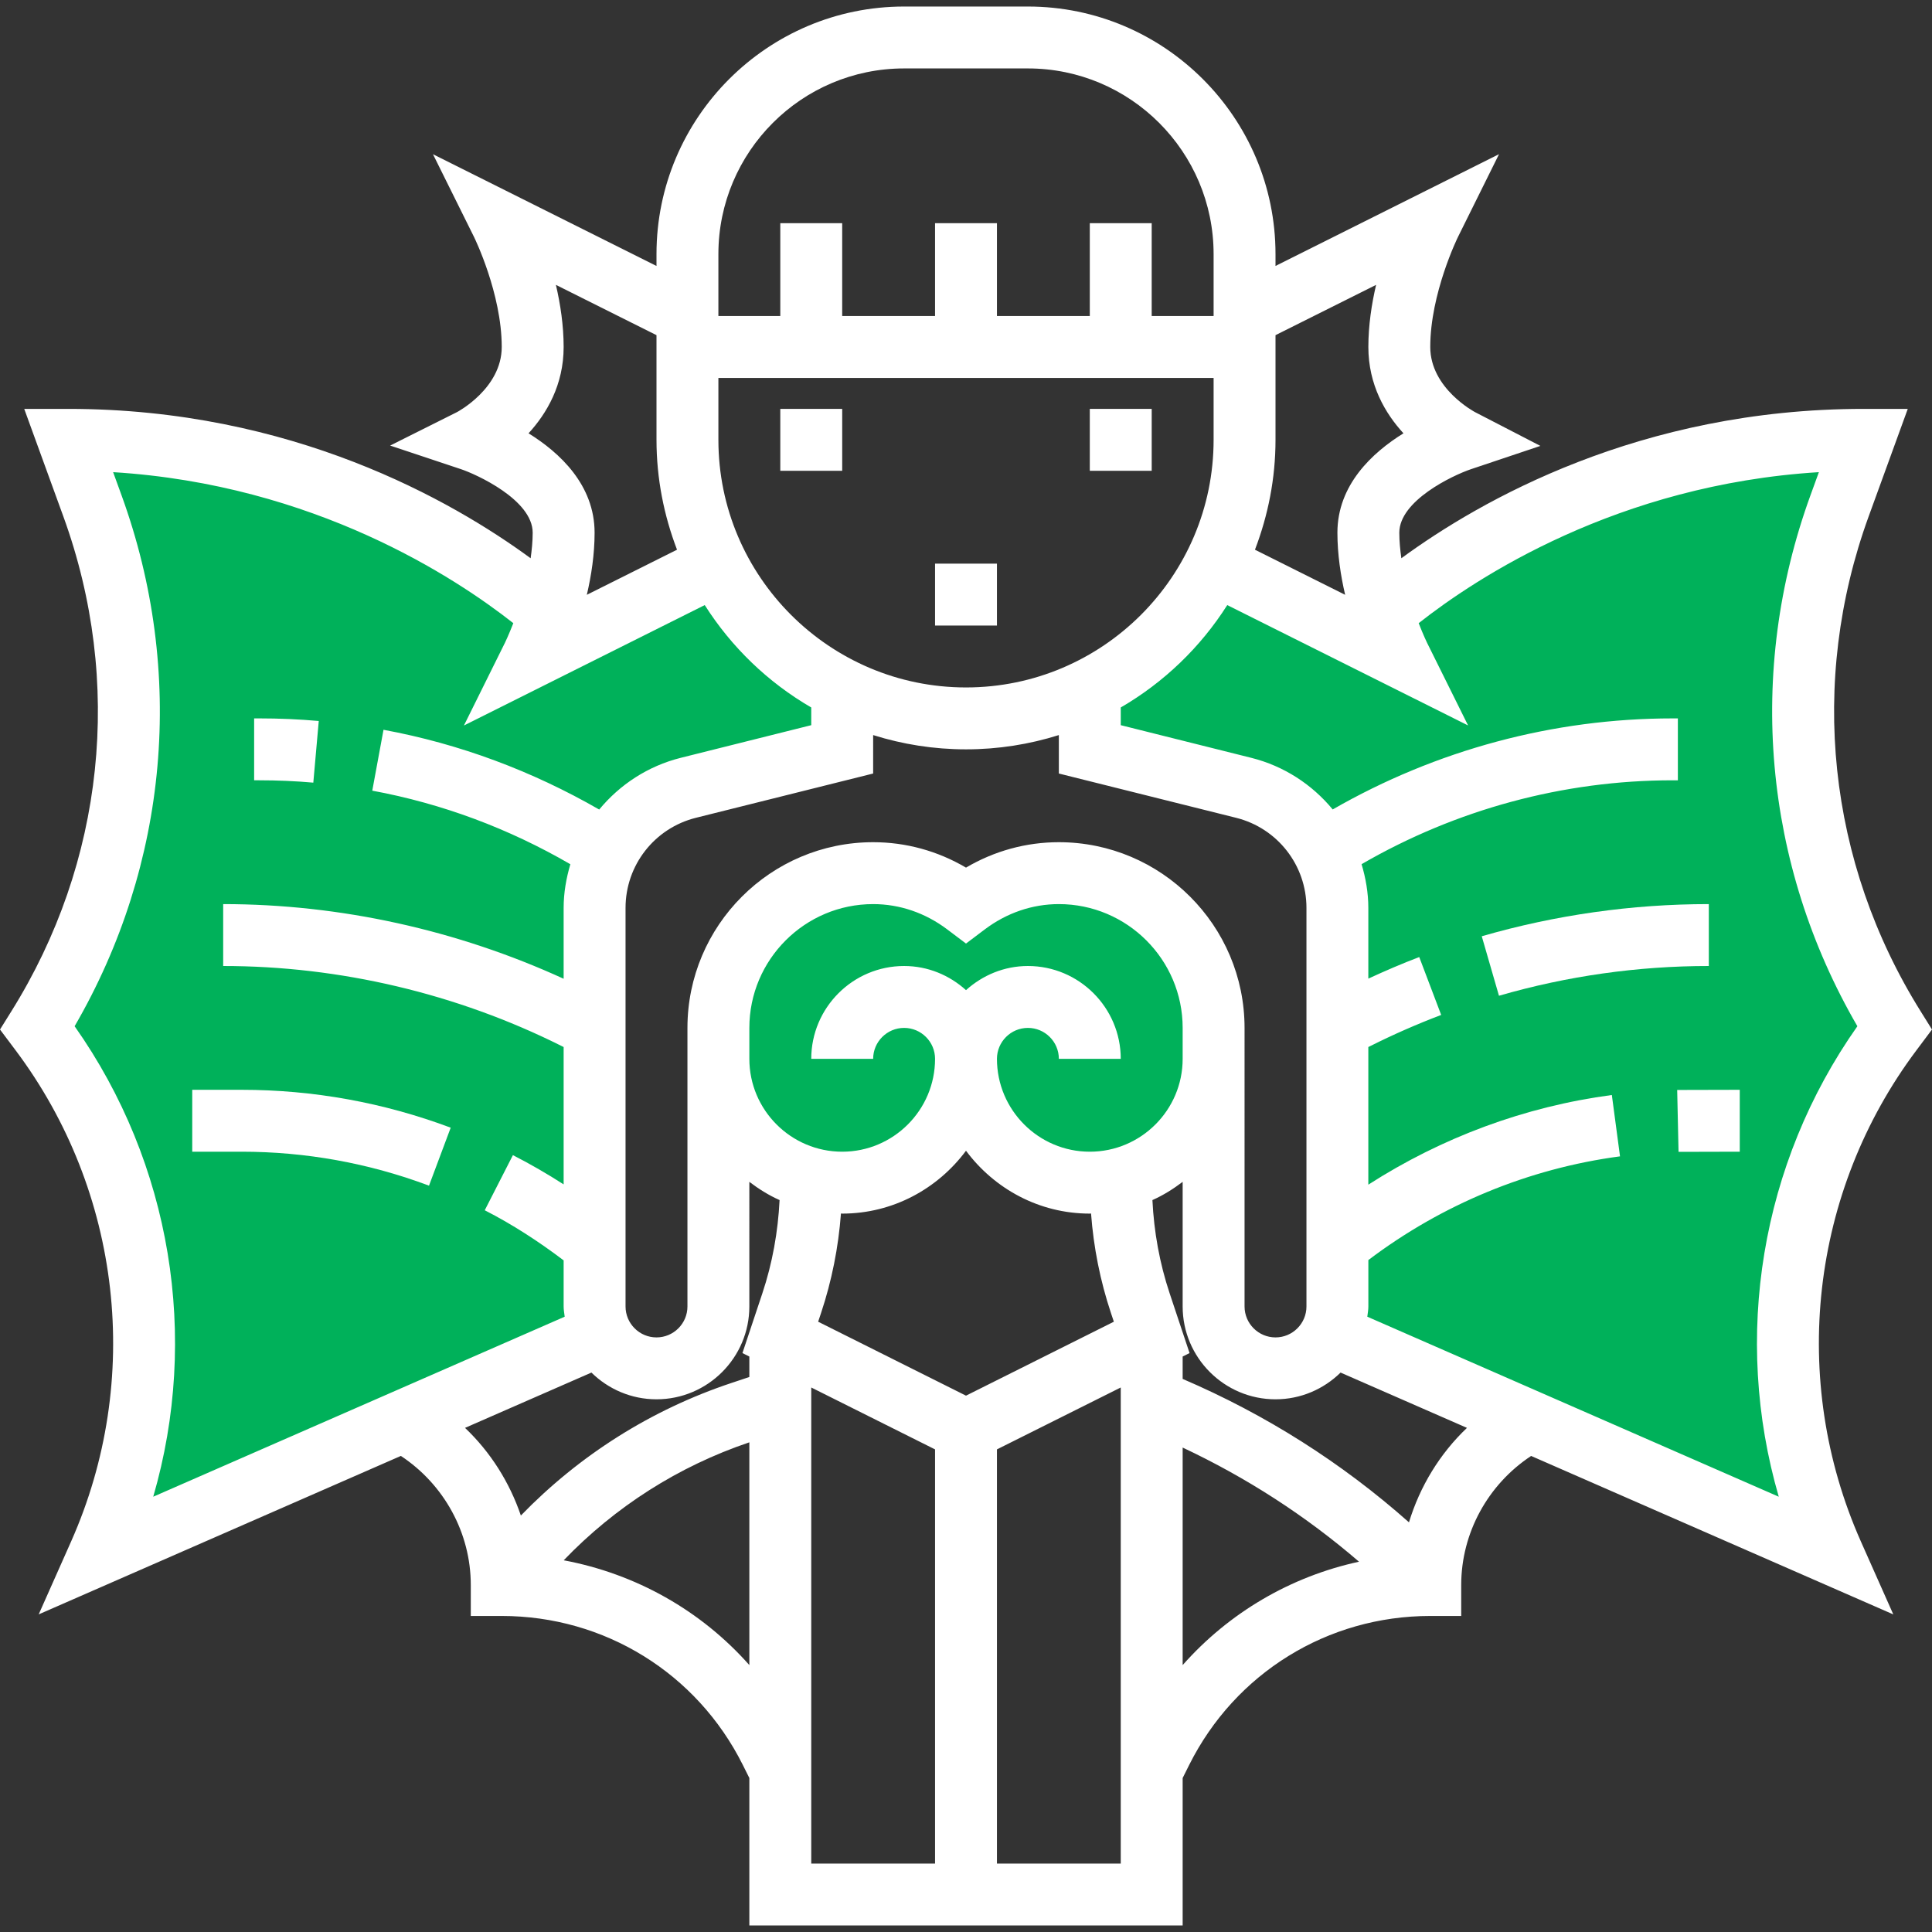 <?xml version="1.0" encoding="iso-8859-1"?>
<!-- Generator: Adobe Illustrator 19.0.0, SVG Export Plug-In . SVG Version: 6.00 Build 0)  -->
<svg xmlns="http://www.w3.org/2000/svg" xmlns:xlink="http://www.w3.org/1999/xlink" version="1.1" id="Capa_1" x="0px" y="0px" viewBox="0 0 499.376 499.376" style="enable-background:new 0 0 499.376 499.376;" xml:space="preserve">
<rect x="0" y="0" width="499.376" height="499.376" fill="#333333" stroke="none"/>
<g>
	<path style="fill:#00b15a;" d="M489.688,265.688c-25.248-40.392-30.488-90.16-14.208-134.928l6.208-17.072c-80,0-128,48-128,48   l-39.64-15.856c-6.984,13.952-18.416,25.216-32.36,32.192v15.664l39.76,9.936c14.248,3.56,24.24,16.36,24.24,31.048v103.016   c0,2.928-0.848,5.64-2.216,8h2.216l128,56c-19.76-44.456-13.912-96.12,15.272-135.032L489.688,265.688z"/>
	<path style="fill:#00b15a;" d="M153.688,337.688V234.672c0-14.688,9.992-27.48,24.24-31.048l39.76-9.936v-15.664   c-13.944-6.976-25.376-18.24-32.36-32.192l-39.64,15.856c0,0-48-48-128-48l6.208,17.072c16.28,44.768,11.04,94.536-14.208,134.928   l0.728,0.968c29.184,38.912,35.032,90.576,15.272,135.032l128-56h2.216C154.536,343.328,153.688,340.616,153.688,337.688z"/>
	<path style="fill:#00b15a;" d="M273.688,225.688c-9.048,0-17.296,3.12-24,8.184c-6.704-5.064-14.952-8.184-24-8.184   c-22.088,0-40,17.912-40,40v8c0,17.672,14.328,32,32,32s32-14.328,32-32c0,17.672,14.328,32,32,32s32-14.328,32-32v-8   C313.688,243.6,295.776,225.688,273.688,225.688z"/>
</g>
<g>
	<rect x="201.688" y="105.688" style="fill:#fff;" width="16" height="16"/>
	<rect x="281.688" y="105.688" style="fill:#fff;" width="16" height="16"/>
	<rect x="241.688" y="145.688" style="fill:#fff;" width="16" height="16"/>
	<path style="fill:#fff;" d="M499.376,266.104l-2.904-4.656c-24.112-38.568-29.016-85.2-13.472-127.952l10.112-27.808h-11.424   c-57.76,0-99.144,23.712-119.472,38.608c-0.304-2.184-0.528-4.392-0.528-6.608c0-8.264,13.736-14.792,18.528-16.416l17.936-6.016   l-16.84-8.704c-0.12-0.056-11.624-6.128-11.624-16.864c0-13.84,7.088-28.288,7.16-28.432l10.616-21.408l-57.776,28.896v-3.056   c0-35.288-28.712-64-64-64h-32c-35.288,0-64,28.712-64,64v3.056l-57.776-28.88l10.616,21.392c0.072,0.144,7.16,14.592,7.16,28.432   c0,10.736-11.504,16.808-11.576,16.84l-17.272,8.64l18.32,6.104c3.912,1.304,18.528,7.92,18.528,16.416   c0,2.216-0.224,4.424-0.528,6.608c-20.328-14.896-61.712-38.608-119.472-38.608H6.264l10.112,27.808   c15.544,42.752,10.64,89.384-13.472,127.952L0,266.104l4.016,5.352c27.424,36.56,32.928,85.216,14.36,126.984L10,417.28   l93.616-40.96c11.168,7.376,18.072,19.904,18.072,33.368v8h8c26.56,0,50.432,14.76,62.312,38.504l1.688,3.384v38.112h48h8h56   v-38.112l1.688-3.384c11.88-23.744,35.752-38.504,62.312-38.504h8v-8c0-13.464,6.904-25.992,18.072-33.36l93.616,40.96L481,398.448   c-18.56-41.768-13.056-90.424,14.36-126.984L499.376,266.104z M355.688,73.632c-1.16,4.968-2,10.488-2,16.056   c0,9.784,4.368,17.176,9.072,22.312c-8.088,5.016-17.072,13.36-17.072,25.688c0,5.568,0.84,11.088,2,16.056l-23.312-11.656   c3.384-8.84,5.312-18.392,5.312-28.4V86.632L355.688,73.632z M287.16,339.4l0.744,2.232l-38.216,19.112l-38.216-19.112l0.744-2.232   c2.784-8.36,4.496-16.992,5.152-25.744c0.112,0,0.208,0.032,0.32,0.032c13.128,0,24.704-6.448,32-16.248   c7.296,9.8,18.872,16.248,32,16.248c0.112,0,0.208-0.032,0.32-0.032C282.664,322.408,284.368,331.04,287.16,339.4z    M281.688,297.688c-13.232,0-24-10.768-24-24c0-4.416,3.592-8,8-8s8,3.584,8,8h16c0-13.232-10.768-24-24-24   c-6.168,0-11.744,2.408-16,6.24c-4.256-3.84-9.832-6.24-16-6.24c-13.232,0-24,10.768-24,24h16c0-4.416,3.592-8,8-8s8,3.584,8,8   c0,13.232-10.768,24-24,24s-24-10.768-24-24v-8c0-17.648,14.352-32,32-32c6.856,0,13.496,2.272,19.176,6.56l4.824,3.64l4.824-3.64   c5.68-4.288,12.32-6.56,19.176-6.56c17.648,0,32,14.352,32,32v8C305.688,286.92,294.92,297.688,281.688,297.688z M321.688,265.688   c0-26.472-21.528-48-48-48c-8.464,0-16.664,2.256-24,6.568c-7.336-4.312-15.536-6.568-24-6.568c-26.472,0-48,21.528-48,48v72   c0,4.416-3.592,8-8,8s-8-3.584-8-8V234.672c0-11.032,7.48-20.608,18.176-23.288l45.824-11.448V190   c7.584,2.384,15.64,3.688,24,3.688c8.36,0,16.416-1.304,24-3.688v9.936l45.824,11.448c10.696,2.68,18.176,12.256,18.176,23.288   v103.016c0,4.416-3.592,8-8,8s-8-3.584-8-8V265.688z M249.688,177.688c-35.288,0-64-28.712-64-64v-16h128v16   C313.688,148.976,284.976,177.688,249.688,177.688z M233.688,17.688h32c26.472,0,48,21.528,48,48v16h-16v-24h-16v24h-24v-24h-16v24   h-24v-24h-16v24h-16v-16C185.688,39.216,207.216,17.688,233.688,17.688z M136.616,112c4.704-5.136,9.072-12.528,9.072-22.312   c0-5.568-0.84-11.088-2-16.056l26,13v27.056c0,10.008,1.928,19.56,5.304,28.4l-23.312,11.656   c1.168-4.968,2.008-10.488,2.008-16.056C153.688,125.36,144.704,117.016,136.616,112z M19.288,265.256   c24.288-41.832,28.744-91.536,12.128-137.232l-2.176-5.984c52.104,3.216,88.64,27.376,103.44,39.032   c-1.184,3.048-2.128,4.992-2.152,5.048l-10.616,21.408L182.16,156.4c6.912,10.888,16.352,19.984,27.528,26.464v4.576l-33.704,8.432   c-8.544,2.136-15.8,6.96-21.104,13.376c-17.344-9.968-36.048-16.976-55.752-20.616l-2.904,15.736   c18.104,3.344,35.296,9.792,51.2,19.016c-1.064,3.608-1.736,7.376-1.736,11.288v18.312c-27.512-12.592-57.752-19.296-88-19.296v16   c30.168,0,60.368,7.136,87.36,20.624l0.64,0.32v35.504c-4.256-2.736-8.632-5.272-13.112-7.56l-7.28,14.248   c7.16,3.656,13.952,8.072,20.392,12.952v11.912c0,0.912,0.168,1.768,0.272,2.648L39.608,386.864   C51.584,345.64,44.32,300.768,19.288,265.256z M120.2,369.072l32.672-14.296c4.336,4.264,10.272,6.912,16.816,6.912   c13.232,0,24-10.768,24-24V305.48c2.424,1.84,5.008,3.464,7.816,4.712c-0.408,8.208-1.856,16.32-4.464,24.136l-5.136,15.408   l1.784,0.896v5.288l-4.576,1.528c-20.84,6.936-39.368,18.704-54.48,34.28C131.712,383.152,126.8,375.344,120.2,369.072z    M145.704,403.296c13.288-13.824,29.608-24.28,47.984-30.488v57.576C181.192,416.272,164.368,406.8,145.704,403.296z    M209.688,481.688V358.632l32,16v107.056H209.688z M257.688,481.688V374.632l32-16v123.056H257.688z M305.688,430.384V374.16   c16.512,7.768,31.776,17.608,45.584,29.504C333.552,407.504,317.656,416.864,305.688,430.384z M364.184,393.488   c-17.416-15.448-37.04-27.864-58.496-37.072v-5.784l1.784-0.896l-5.136-15.408c-2.608-7.816-4.064-15.928-4.464-24.136   c2.816-1.248,5.392-2.88,7.816-4.712v32.208c0,13.232,10.768,24,24,24c6.544,0,12.48-2.648,16.816-6.912l32.672,14.296   C372.128,375.768,367.008,384.216,364.184,393.488z M459.768,386.864l-106.352-46.528c0.104-0.88,0.272-1.736,0.272-2.648v-11.992   c19-14.376,41.384-23.656,65.048-26.808l-2.112-15.856c-22.504,2.992-43.96,10.984-62.944,23.176v-35.576l0.648-0.32   c5.872-2.944,11.992-5.624,18.184-7.976l-5.672-14.96c-4.448,1.688-8.832,3.584-13.16,5.576V234.68   c0-3.928-0.672-7.696-1.744-11.312c24.432-14.152,52.16-21.68,80.4-21.68h1.352v-16h-1.352c-30.856,0-61.136,8.176-87.864,23.536   c-5.296-6.408-12.544-11.216-21.08-13.352l-33.704-8.432v-4.576c11.176-6.488,20.616-15.576,27.528-26.464l62.248,31.112   l-10.616-21.392c-0.024-0.048-0.968-1.992-2.152-5.048c14.8-11.664,51.336-35.816,103.44-39.032l-2.176,5.984   c-16.616,45.696-12.16,95.4,12.128,137.232C455.056,300.768,447.792,345.64,459.768,386.864z"/>
	<polygon style="fill:#fff;" points="433.864,297.728 449.688,297.688 449.688,281.688 433.512,281.728  "/>
	<path style="fill:#fff;" d="M441.688,233.688c-19.864,0-39.608,2.8-58.688,8.312l4.448,15.376   c17.632-5.104,35.88-7.688,54.24-7.688V233.688z"/>
	<path style="fill:#fff;" d="M110.888,306.464l5.608-14.984c-17.336-6.496-35.52-9.792-54.032-9.792H49.688v16h12.776   C79.048,297.688,95.344,300.64,110.888,306.464z"/>
	<path style="fill:#fff;" d="M80.984,202.296l1.408-15.936c-5.04-0.448-10.208-0.672-15.352-0.672h-1.352v16h1.352   C71.72,201.688,76.408,201.888,80.984,202.296z"/>
</g>
<g>
</g>
<g>
</g>
<g>
</g>
<g>
</g>
<g>
</g>
<g>
</g>
<g>
</g>
<g>
</g>
<g>
</g>
<g>
</g>
<g>
</g>
<g>
</g>
<g>
</g>
<g>
</g>
<g>
</g>
</svg>
